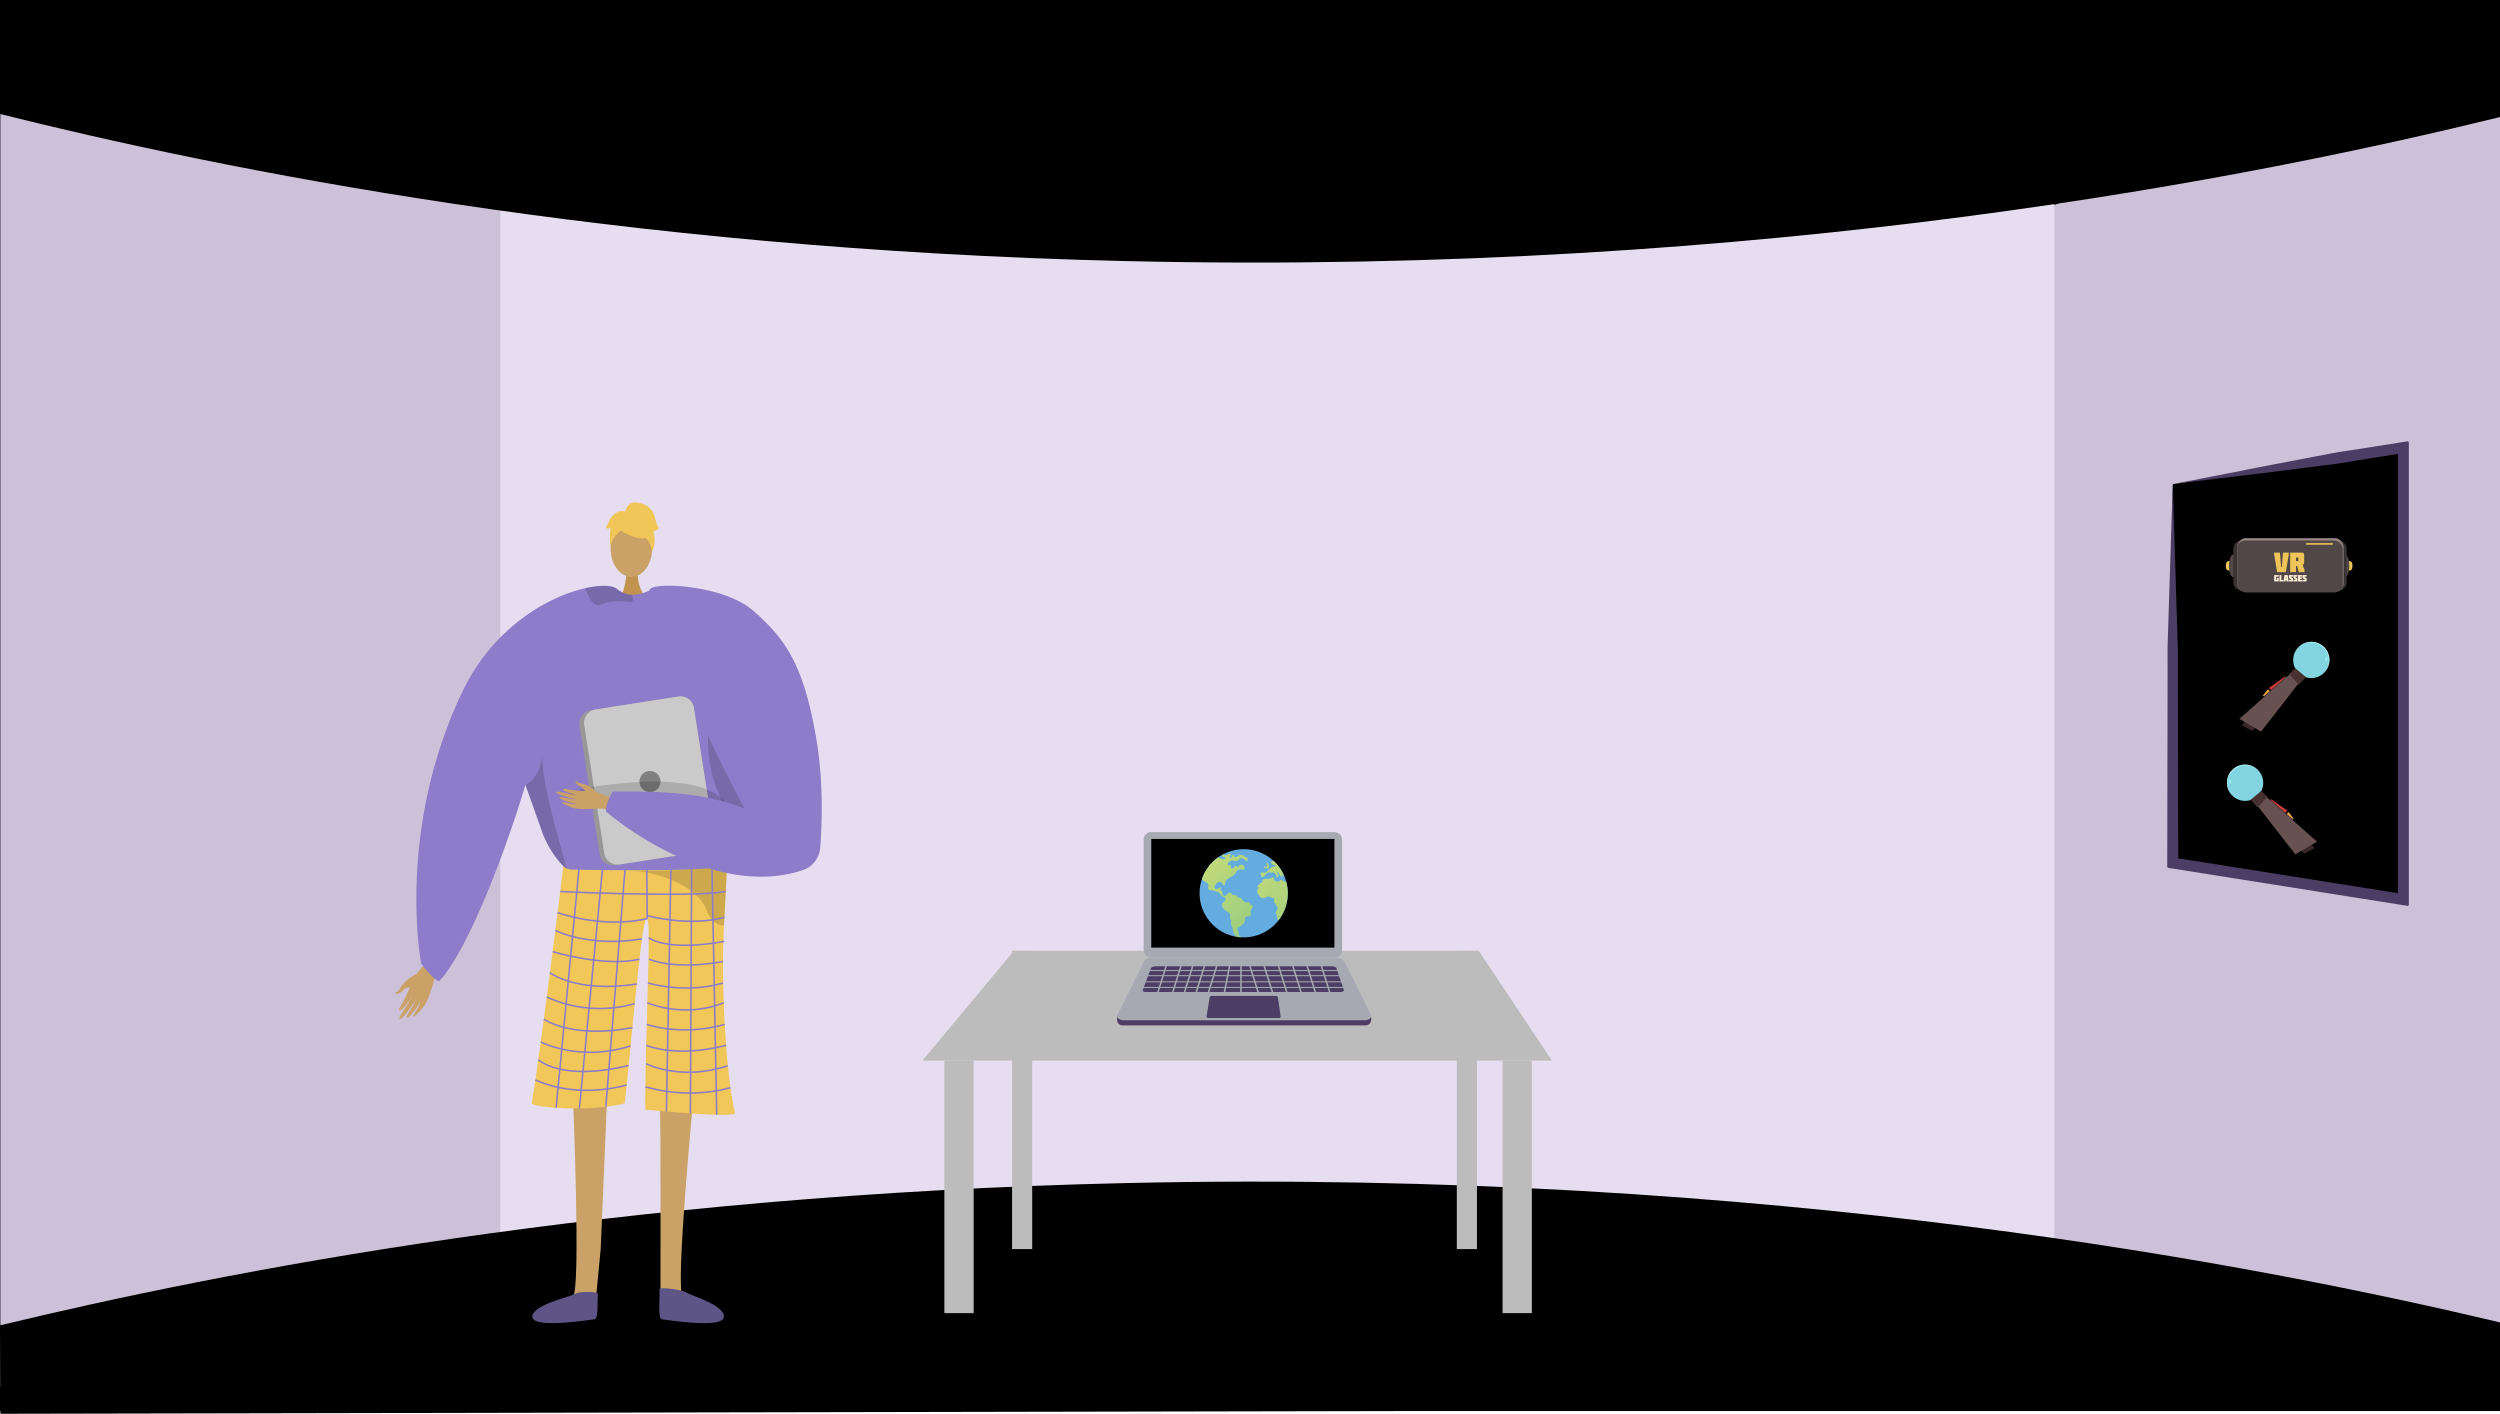 <svg xmlns="http://www.w3.org/2000/svg" xmlns:xlink="http://www.w3.org/1999/xlink" width="1366" height="772.5" viewBox="0 0 1366 772.5"><defs><style>.a,.s{fill:none;}.b{fill:#000;}.c{fill:#ccc1d8;}.d{fill:#e6def0;}.e,.f{fill:#caa267;}.e{fill-rule:evenodd;}.g{fill:#c2934e;}.h{fill:#8c7cc9;}.i{fill:#f1c759;}.j{opacity:0.15;}.k{fill:#5e5586;}.l{fill:#5e5587;}.m{opacity:0.3;}.n{opacity:0.5;}.o{fill:#f0c659;}.p{fill:#979797;}.q{fill:#cacaca;}.r{fill:#7f7f7f;}.s{stroke:#8c7cc9;stroke-miterlimit:10;stroke-width:0.861px;}.t{fill:#bcbcbc;}.u{fill:#4b3d64;}.v{fill:#a3add0;}.w{fill:#b35328;}.x{fill:#e9e9e9;}.y{fill:#8e94a0;}.z{fill:#a6a9b2;}.aa{fill:#64acdf;}.ab{clip-path:url(#a);}.ac{fill:url(#b);}.ad{fill:url(#c);}.ae{fill:url(#d);}.af{fill:url(#e);}.ag{fill:url(#f);}.ah{fill:#eaa43f;}.ai{fill:#ce3c3c;}.aj{fill:#3a2727;}.ak{fill:#685251;}.al{fill:#82d5e0;}.am{fill:#9ee9ef;}.an{fill:#c0fbff;}.ao{fill:#473131;}.ap{fill:#eec459;}.aq{fill:#514747;}.ar{fill:#3a3333;}.as{fill:#998884;}.at{fill:#685f5c;}.au{fill:#ffedd7;}</style><clipPath id="a"><circle class="a" cx="24.105" cy="24.105" r="24.105" transform="translate(655.438 463.985)"/></clipPath><linearGradient id="b" x1="0.288" y1="-0.037" x2="1.076" y2="0.932" gradientUnits="objectBoundingBox"><stop offset="0" stop-color="#c2d978"/><stop offset="0.996" stop-color="#98cd81"/></linearGradient><linearGradient id="c" x1="0.132" y1="0.113" x2="1.408" y2="2.131" xlink:href="#b"/><linearGradient id="d" x1="0.102" y1="-0.259" x2="1.293" y2="1.265" xlink:href="#b"/><linearGradient id="e" x1="-1.037" y1="-0.185" x2="2.102" y2="1.404" xlink:href="#b"/><linearGradient id="f" x1="-1.073" y1="-1.404" x2="2.757" y2="3.341" xlink:href="#b"/></defs><rect class="b" width="1366" height="771"/><path class="c" d="M1366,11.037V769.5l-242.228-67.586-32.991-6.263,1.636-558.092L1122.535,112Z"/><path class="c" d="M316.3,126.971,300.245,683.342.2,757.74V7.688l298.845,93.571Z"/><path class="d" d="M697.978,90.571H273.37V707.955h849.165V90.571Z"/><path class="b" d="M0,62.28c121.657,30.38,335.7,73.888,615,80.372,352.972,8.194,622.429-47.1,751-78.7V1.5H0Z"/><path class="b" d="M0,724.184c121.657-29.39,335.7-71.481,615-77.753C967.968,638.5,1237.425,692,1366,722.564v47.19L.2,772.5Z"/><path class="e" d="M227.541,532.25s-6.113,2.682-8.623,7.271c-1.492,2.728-2.194,2.4-2.59,2.811-1.311,1.375,2.3.891,3.964-1.282,1.355-1.765,5.166-1.645,6.323-2.582s3.782-4.045,3.637-5.11S227.541,532.25,227.541,532.25Z"/><path class="e" d="M238.154,521.417c-.623.785-9.685,8.172-12.008,13.115s-5.306,12.512-7.012,14.88c-2.007,2.786-1.057,4.017,1.6.933a53.693,53.693,0,0,0,5.254-7.309c.206-.5-1.448,2.665-3.509,6.015-2.192,3.56-4.788,7.343-4.172,7.783,1.2.852,8.2-9.155,9.118-11.032a52.3,52.3,0,0,1-2.488,4.924c-1.254,2.176-3.042,4.542-2.749,5.24.461,1.1,4.892-3.94,7.322-8.55.188-.028-.134,1.629-3.388,6.911-.327.531-.605,2.083.944.519,3.261-3.294,4.907-4.47,7.161-10.138,2.2-5.528,3.282-12.115,6.086-15.648Z"/><path class="f" d="M379.263,595.932S368.566,706.3,373.115,708.2c8.159,3.462,40.116,14.784,4.884,12.3-18.1,1.091-16.77-2.953-17.053-6.379-.231-2.8.3-101.578-.443-109.259l-.268-2.76Z"/><path class="f" d="M312.931,595.932s4.638,110.373.089,112.272c-8.159,3.462-40.116,14.784-4.884,12.3,18.1,1.091,16.77-2.953,17.053-6.379.231-2.8,2.284-24.047,3.027-31.728.167-1.721,3.714-88.044,3.714-88.044Z"/><path class="g" d="M348.407,311.114s-.942,10.517,5.545,16.333-14.95,0-14.95,0,3.989-10.073,3.094-16.333S348.407,311.114,348.407,311.114Z"/><ellipse class="f" cx="11.342" cy="15.474" rx="11.342" ry="15.474" transform="translate(333.644 284.244)"/><path class="h" d="M418.956,412.3c-.241,3.8-4.169,21.011-9.08,36.31-4.023,12.56-8.717,23.837-12.577,25.4-8.563,3.446-73.215,8.175-86.507,1.835-.31-.233-.646-.483-.965-.758-4.987-4.058-10.4-12.069-13.266-19.573,0-.008-7.641-21.544-9.2-25.929-.018-.043-.026-.078-.043-.112-.052-.173-.112-.336-.173-.491-.017-.061-.043-.112-.06-.173-8.046,27.472-29.453,87.808-46.768,106.924-1.818,2.007-10.183-9.252-10.183-9.252s-13.981-72.2,22.493-148.5c17.169-35.914,47.811-52.3,67.374-56.649,8.468-1.887,14.86-1.517,17.2.5a12.678,12.678,0,0,0,7.916,3.076,17.181,17.181,0,0,0,4.446-.4,22.147,22.147,0,0,0,4.712-1.6c.723-.336,1.145-.577,1.145-.577a45.992,45.992,0,0,1,11.975.715C411.651,331.707,419.352,405.922,418.956,412.3Z"/><path class="i" d="M307.829,473.3a6.991,6.991,0,0,0,3.968,1.831c9.324.183,49.592.873,71.437-.383,7.707-.444,13.12-1.128,14.07-2.167,0,0,0,.031-.006.088-.057,1.2-.748,14.989-1.718,33.059-1.914,35.67,1.773,86.757,6.081,102.264.929,3.347-49.1-1.723-49.1-1.723-.14-36.811,3.353-101.435,1.1-104.331-2.744-3.524-7.194,53.319-12.3,100.885-19.813,5.169-51.188,2.03-50.826,0C294.84,578.7,307.829,473.3,307.829,473.3Z"/><path class="j" d="M287.087,428.81c.018.061.043.112.061.173.06.155.12.318.172.491.017.034.026.069.043.112,1.559,4.385,9.2,25.921,9.2,25.929,2.869,7.5,8.279,15.515,13.267,19.573-3.386-12.259-13.939-47.794-13.534-62.111C294.281,426.777,287.087,428.8,287.087,428.81Z"/><path class="j" d="M390.59,377.472s-21.426,63.958,38.018,91.121l1.208.8-.307-15.043s-28.01-39.087-28.116-40.093S390.59,377.472,390.59,377.472Z"/><path class="j" d="M345.862,327.452c.034,1.025-.508,1.7-2.154,1.473-5.134-.7-10.932-.551-15.144,1.378a3.576,3.576,0,0,1-3.463-.146c-2.7-1.577-4.368-6.28-5.031-8.365a1.424,1.424,0,0,1-.069-.456c8.468-1.887,14.86-1.517,17.2.5a12.678,12.678,0,0,0,7.916,3.076A6.971,6.971,0,0,1,345.862,327.452Z"/><path class="k" d="M326.714,707.06c.211-1.594-11.128-1.445-12.411-.15s-23.88,5.957-23.432,12.668,31.764,1.434,34,1.276S326.3,710.191,326.714,707.06Z"/><path class="l" d="M360.311,704.475c-.211-1.593,13.361.429,14.645,1.723s21.041,6.669,20.593,13.38-31.764,1.434-34,1.276S360.725,707.607,360.311,704.475Z"/><g class="m"><path d="M345.006,475.488l-.449-.038S344.716,475.462,345.006,475.488Z"/><path class="n" d="M345.006,475.488c12,.957,38.228-.739,38.228-.739,7.707-.444,13.12-1.128,14.07-2.167,0,0,0,.031-.006.088-.057,1.2-.748,14.989-1.718,33.059a8.938,8.938,0,0,1-1.261-.146,9.818,9.818,0,0,1-6.35-4.513,21.777,21.777,0,0,1-2.47-5.157C376.552,478.889,348.85,475.833,345.006,475.488Z"/></g><path class="o" d="M340.724,290.836s19.634,10.886,13.807-6.592C350.5,272.151,327.333,283.044,340.724,290.836Z"/><path class="o" d="M343.57,286.661s-10.986,6.518-9.926,13.057c0,0-2.422-19.523,8.5-20.013s15.152.563,14.182,21.207C356.327,300.912,353.153,284.491,343.57,286.661Z"/><path class="o" d="M341.669,279.832s.551-6.083,6.582-5.222,8.614,4.308,9.476,7.754,1.722,6.03,2.584,6.03c0,0-2.584,2.584-3.446,1.723,0,0,2.236,6.2-.6,11.281,0,0-1.118-7.836-5.425-8.7S341.669,279.832,341.669,279.832Z"/><path class="o" d="M342.22,279.779s-4.307-2.584-8.614,3.446l-2.585,5.169s.862.861,2.585,0c0,0-.785,6.069.038,9.495l2.546-10.357Z"/><path class="p" d="M316.67,396.558l10.923,69.975a7.474,7.474,0,0,0,8.528,6.229l47.759-7.46a2.507,2.507,0,0,0,.336-.069,7.447,7.447,0,0,0,5.884-8.46L379.177,386.8a7.462,7.462,0,0,0-8.529-6.219L325.1,387.685l-2.214.344A7.462,7.462,0,0,0,316.67,396.558Z"/><path class="q" d="M319.22,396.144l10.923,69.976a7.461,7.461,0,0,0,8.528,6.22l45.545-7.107a7.447,7.447,0,0,0,5.884-8.46L379.177,386.8a7.462,7.462,0,0,0-8.529-6.219L325.1,387.685A7.445,7.445,0,0,0,319.22,396.144Z"/><circle class="r" cx="5.765" cy="5.765" r="5.765" transform="translate(349.382 421.281)"/><path class="j" d="M399.68,445.918s1.119-25.722-67.8-17.108,51.687,16.368,51.687,16.368Z"/><path class="e" d="M338.3,438.447c-.816-.274-9.435-5.435-14.108-5.866s-11.661-.627-14.073-1.313c-2.838-.807-3.555.321-.285,1.569a46.06,46.06,0,0,0,7.442,2.107c.468.019-2.577-.39-5.886-1.076-3.518-.729-7.334-1.72-7.508-1.094-.339,1.215,9.794,3.947,11.58,4.14a44.943,44.943,0,0,1-4.707-.57c-2.124-.377-4.558-1.129-5.037-.688-.753.694,4.614,2.8,9.049,3.415.077.143-1.355.368-6.575-.716-.524-.109-1.86.12-.142.914,3.615,1.672,5.046,2.657,10.285,2.821,5.109.159,10.748-.892,14.422.34Z"/><path class="e" d="M326.444,433.041s-3.956-4.155-8.4-4.84c-2.64-.407-2.578-1.072-3.028-1.27-1.494-.658-.048,2.115,2.2,2.827,1.822.578,2.84,3.693,3.936,4.354s4.374,1.872,5.192,1.443S326.444,433.041,326.444,433.041Z"/><path class="h" d="M412,334.051c16.227,14.518,27.454,28,34.458,72.362,3.554,22.505,2.628,45.011,1.7,56.879a14.022,14.022,0,0,1-9.637,12.193c-50.84,16.769-106.683-31.472-106.683-31.472-2.911-1.084,2.95-11.465,2.95-11.465,28.106-.292,49.643.57,72.04,9.184-.113-.053-22.018-41.2-24.982-52.548-7.763-29.767-33.317-55.527-26.7-67.194C357.427,317.955,395.63,319.406,412,334.051Z"/><line class="s" x1="12.705" y2="132.855" transform="translate(303.873 472.431)"/><line class="s" x1="12.609" y2="130.541" transform="translate(316.579 475.088)"/><line class="s" x1="10.486" y2="129.629" transform="translate(331.028 475.088)"/><line class="s" x2="0.27" y2="26.851" transform="translate(353.385 475.088)"/><line class="s" x1="2.433" y2="132.255" transform="translate(364.129 475.088)"/><line class="s" x1="0.678" y2="133.365" transform="translate(377.223 475.005)"/><line class="s" x2="2.565" y2="134.131" transform="translate(389.045 475.005)"/><path class="s" d="M306.111,487.122s71.547,3.377,90.451,0"/><path class="s" d="M353.655,501.939c-25.034,5.67-48.99-3.294-48.99-3.294"/><path class="s" d="M353.385,500.245s22.592,6.348,42.436.987"/><path class="s" d="M303.434,508.382s18.041,9.445,47.343,4.63"/><path class="s" d="M301.957,519.977s28.074,8.571,47.433,4.16"/><path class="s" d="M300.476,531.5s14.3,11.209,47.448,6.181"/><path class="s" d="M298.753,544.747a69.555,69.555,0,0,0,48.085,3.622"/><path class="s" d="M297.15,556.885s15.441,10.961,48.391,4.594"/><path class="s" d="M295.474,569.329s21.312,11.14,49.083,2.14"/><path class="s" d="M294.133,579.04s12.574,12.093,49.36,3.128"/><path class="s" d="M292.553,590.063s20.331,10.711,49.854,2.79"/><path class="s" d="M354.412,512.371s9.438,7.794,41.409,2.008"/><path class="s" d="M354.66,524.1s13.244,6.176,40.4,1.3"/><path class="s" d="M354.014,537.118s20.45,6.16,41.05,0"/><path class="s" d="M353.719,547.914s19.88,8.837,41.741,0"/><path class="s" d="M353.385,559.766s18.926,6.642,42.624,0"/><path class="s" d="M353.079,571.15s15.954,7.157,43.677,0"/><path class="s" d="M353.079,581.221s18.942,9.761,44.64,1.037"/><path class="s" d="M352.624,593.811a87.575,87.575,0,0,0,46.5.538"/><path class="t" d="M848,579.5H504l50-60H808Z"/><rect class="t" width="16" height="138" transform="translate(516 579.5)"/><rect class="t" width="11" height="163" transform="translate(553 519.5)"/><rect class="t" width="11" height="163" transform="translate(796 519.5)"/><rect class="t" width="16" height="138" transform="translate(821 579.5)"/><path class="b" d="M1187.78,264.44l50.4-8,16-2.53,58.17-9.24h.11a.717.717,0,0,1,.72.72v245.3a.717.717,0,0,1-.72.72.41.41,0,0,1-.11-.01l-58.17-9.24-16-2.53-50.4-8a.719.719,0,0,1-.6-.71V265.15A.719.719,0,0,1,1187.78,264.44Z"/><path class="u" d="M1218.19,258.5l15.92-3.16,15.76-3,15.67-3c5.23-1,10.44-2.06,15.7-2.83s10.51-1.6,15.76-2.44l15.71-2.5,2.64-.42h.11a.717.717,0,0,1,.72.72V494.23a.717.717,0,0,1-.72.72.41.41,0,0,1-.11-.01l-2.64-.42-126-20-1.93-.31a.719.719,0,0,1-.6-.71v-2l.2-104.5c0-4.36-.06-8.75,0-13.09s.26-8.61.38-12.91l.8-25.68,1.61-50.21a.706.706,0,0,1,.58-.68C1197.75,262.5,1207.86,260.5,1218.19,258.5Zm-29.37,58.71.8,26.07c.12,4.36.31,8.71.38,13s0,8.52,0,12.79l.19,100.52a.722.722,0,0,1-1.26.47h0a.722.722,0,0,1,.66-1.17l122.54,19.45a.715.715,0,0,1,.58.83.761.761,0,0,1-.23.42l-1.1.94a.723.723,0,0,1-1.01-.09.707.707,0,0,1-.17-.46V246.09a.723.723,0,0,1,.72-.72.707.707,0,0,1,.46.17l1.1.94a.726.726,0,0,1,.07,1.02.678.678,0,0,1-.42.23l-14.21,2.26c-5.25.82-10.5,1.66-15.74,2.56s-10.53,1.48-15.8,2.17l-15.83,2-15.75,2-15.62,1.89c-10.26,1.25-20.75,2.46-31.34,3.84a.727.727,0,0,0-.63.74Z"/><path class="v" d="M692.836,458.487a1.611,1.611,0,1,0-1.6,1.605A1.611,1.611,0,0,0,692.836,458.487Z"/><path class="w" d="M627.114,498.519h0a.4.4,0,0,1-.235-.511l.323-.878.746.274-.323.879A.4.4,0,0,1,627.114,498.519Z"/><path class="w" d="M631.272,500.05h0a.4.4,0,0,1-.236-.511l.324-.878c.022-.059.743.283.743.283l-.321.87A.4.4,0,0,1,631.272,500.05Z"/><path class="x" d="M627.034,498.347h0a.4.4,0,0,1-.236-.511l.354-.961a.4.4,0,0,1,.511-.236h0a.4.4,0,0,1,.235.51l-.354.962A.4.4,0,0,1,627.034,498.347Z"/><path class="x" d="M631.184,499.875h0a.4.4,0,0,1-.236-.511l.354-.961a.4.4,0,0,1,.51-.236h0a.4.4,0,0,1,.236.51l-.354.962A.4.4,0,0,1,631.184,499.875Z"/><rect class="y" width="2.607" height="1.69" transform="translate(626.033 507.523) rotate(20.217)"/><rect class="y" width="2.607" height="1.69" transform="translate(627.148 504.728) rotate(20.217)"/><path class="u" d="M746,560.268H613.585a2.943,2.943,0,0,1-3.18-2.9v-1.984L624.9,528.6a4.612,4.612,0,0,1,4.131-2.562H730.357c1.891,0,6.061,3.724,6.906,5.416L749.22,555.83v.875C749.249,559.244,747.608,560.268,746,560.268Z"/><path class="z" d="M746.007,557.464H613.6c-1.47,0-3.89-1.289-2.981-2.875L624.91,525.8a4.613,4.613,0,0,1,4.132-2.561H730.369a4.99,4.99,0,0,1,4.465,2.76l14.15,28.315C749.976,556.116,747.62,557.464,746.007,557.464Z"/><rect class="z" width="108.434" height="68.519" rx="3.964" transform="translate(624.889 454.667)"/><rect class="b" width="100.069" height="59.372" transform="translate(629.052 458.404)"/><path class="u" d="M698.995,556.218H659.979a.7.7,0,0,1-.694-.814l1.645-10.277a1.142,1.142,0,0,1,1.128-.962h35.191a1,1,0,0,1,.993.859l1.508,10.335A.762.762,0,0,1,698.995,556.218Z"/><path class="u" d="M732.257,542.045H626.249c-1.176,0-2.073-.452-1.887-.951l4.47-12c.241-.647,1.541-1.123,3.066-1.123h95.614c1.355,0,2.505.427,2.7,1l4.1,12.065C734.47,541.573,733.506,542.045,732.257,542.045Z"/><rect class="z" width="110.548" height="0.558" transform="translate(624.058 530.041)"/><rect class="z" width="110.548" height="0.558" transform="translate(624.058 532.832)"/><rect class="z" width="110.548" height="0.558" transform="translate(624.058 536.182)"/><rect class="z" width="110.548" height="0.558" transform="translate(624.058 539.253)"/><rect class="z" width="0.837" height="18.425" transform="translate(637.447 525.593) rotate(17.439)"/><rect class="z" width="0.837" height="18.425" transform="translate(645.542 525.593) rotate(17.439)"/><rect class="z" width="0.837" height="18.425" transform="translate(651.963 525.593) rotate(17.439)"/><rect class="z" width="0.837" height="18.425" transform="translate(658.384 525.593) rotate(17.439)"/><rect class="z" width="0.837" height="18.425" transform="translate(665.084 525.593) rotate(17.439)"/><rect class="z" width="0.837" height="18.425" transform="translate(671.882 525.384) rotate(10.978)"/><rect class="z" width="0.837" height="18.425" transform="translate(677.657 525.295)"/><rect class="z" width="0.837" height="18.425" transform="translate(720.978 525.844) rotate(-17.439)"/><rect class="z" width="0.837" height="18.425" transform="translate(713.161 525.844) rotate(-17.439)"/><rect class="z" width="0.837" height="18.425" transform="translate(705.344 525.844) rotate(-17.439)"/><rect class="z" width="0.837" height="18.425" transform="translate(697.528 525.844) rotate(-17.439)"/><rect class="z" width="0.837" height="18.425" transform="translate(689.711 525.844) rotate(-17.439)"/><rect class="z" width="0.837" height="18.425" transform="translate(681.895 525.844) rotate(-17.439)"/><circle class="aa" cx="24.105" cy="24.105" r="24.105" transform="translate(655.438 463.985)"/><g class="ab"><path class="ac" d="M677.795,512.333a3.5,3.5,0,0,1-2.844-1.276,5.951,5.951,0,0,1-1.265-2.934,5.464,5.464,0,0,0-.367-1.54,8.376,8.376,0,0,1-.589-1.062c-.216-.671.1-1.4,0-2.1s-.6-1.322-.657-2.036c-.052-.648.268-1.312.081-1.934-.233-.778-1.115-1.113-1.829-1.5a5.974,5.974,0,0,1-2.394-2.4,2.079,2.079,0,0,1-.314-1.227c.1-.731.787-1.2,1.336-1.7s1.024-1.32.605-1.927c-.343-.5-1.066-.513-1.6-.8-.863-.463-1.156-1.59-1.947-2.168a3.844,3.844,0,0,0-1.115-.5l-.689-.223a12.9,12.9,0,0,0-2.037-.54,5.479,5.479,0,0,1-1.322-.266,1.2,1.2,0,0,1-.8-1,4.942,4.942,0,0,1,.3-1.054,2,2,0,0,0-.963-1.886c-.605-.439-1.324-.706-1.908-1.172a3.525,3.525,0,0,1-1.294-2.888l.029,0a24.024,24.024,0,0,1,4.521-7.795c.979-1.188,2.284-2.379,3.819-2.256,1.5.12,2.754,1.485,4.252,1.356a1.01,1.01,0,0,0,.679-.284.49.49,0,0,0,0-.676.829.829,0,0,0-.456-.136,1.432,1.432,0,0,1-1.006-.45.635.635,0,0,1,.174-.958c.353-.134.7.173,1.062.292,1.117.372,2.225-1.117,3.345-.757.215.338-.1.753-.381,1.038s-.554.751-.282,1.044c.247.265.716.082.921-.218s.268-.677.472-.977.671-.488.921-.225c.209.22.119.594.27.857a.734.734,0,0,0,.842.257,2.88,2.88,0,0,0,.812-.481,2.949,2.949,0,0,1,3.3-.344c.481.342.848.925,1.435.988a1.908,1.908,0,0,1,.52.055c.349.144.387.619.334.992-.058.411-.259.906-.674.923a.958.958,0,0,1-.654-.351c-.67-.649-1.49-1.41-2.394-1.18-.841.215-1.282,1.209-2.1,1.488-.942.319-1.954-.421-2.938-.267a3.092,3.092,0,0,0-1.612,1.02c-.393.4-.767,1.079-.343,1.442s1.342-.013,1.537.522c.084.234-.06.488-.048.736a.753.753,0,0,0,.884.616,1.4,1.4,0,0,0,.923-.733c.163-.28.321-.63.64-.686.462-.08.783.526,1.25.566.516.044.8-.574,1.2-.9a1.459,1.459,0,0,1,1.541-.113,2.243,2.243,0,0,1,1.033,1.218.971.971,0,0,1-.124,1.1,1,1,0,0,1-.559.172c-1.069.077-2.266-.233-3.133.4-.63.458-.867,1.272-1.314,1.91-.761,1.087-2.079,1.6-3.234,2.257s-2.3,1.715-2.242,3.041c.015.317.081.691-.154.9-.258.236-.693.074-.912-.2s-.317-.624-.523-.906a1.821,1.821,0,0,0-2.108-.486,3.53,3.53,0,0,0-1.65,1.582,2.44,2.44,0,0,0-.4,1.194,1.085,1.085,0,0,0,.621,1.025c.9.342,1.722-.957,2.674-.817a.424.424,0,0,1,.259.118c.348.393-.713,1.067-.295,1.386a.912.912,0,0,0,.37.094.841.841,0,0,1,.564.712c.056.317.011.642.037.962a1.384,1.384,0,0,0,1.1,1.327c1.015.09,1.51-1.28,2.449-1.676a1.451,1.451,0,0,1,1.637.4c.207.251.339.584.628.733.458.236,1.033-.121,1.522.041s.671.728,1.055,1.055c.569.485,1.479.372,2.054.851a4,4,0,0,1,.613.8,3.118,3.118,0,0,0,1.893,1.233c.621.115,1.545-.233,2.018.318.251.293.261.77.584.983a5.554,5.554,0,0,0,.608.219,1.014,1.014,0,0,1,.325,1.27,12.214,12.214,0,0,1-.737,1.234,2.594,2.594,0,0,0-.289,1.389c.047.62.3,1.313-.069,1.814-.6.82-2.168.2-2.761,1.028-.3.421-.175,1-.2,1.515a3.4,3.4,0,0,1-1.2,2.256,14.459,14.459,0,0,1-2.158,1.481c-.459.288-.963.707-.9,1.244.05.4.405.686.575,1.051a3.717,3.717,0,0,1,.143,1.448c.019.489.219,1.054.692,1.183.269.074.68.089.668.368a1.371,1.371,0,0,1-.558.488"/><path class="ad" d="M696.829,468.959a2.348,2.348,0,0,1-1.532,1.7,2.22,2.22,0,0,0-.745.3c-.209.17-.295.532-.084.7s.61.043.755.277c.088.144.018.339.086.493.2.463,1.034-.129,1.4.224.241.233.014.666-.3.79a6.342,6.342,0,0,1-.991.146,2.674,2.674,0,0,0-1.169.756l-1.963,1.835a2.415,2.415,0,0,1-.748.536,3.418,3.418,0,0,1-1.419.029,1.291,1.291,0,0,0-1.259.5c-.262.493.083,1.078.415,1.527.2.276.475.582.818.549s.556-.406.748-.705a6.737,6.737,0,0,1,1.511-1.513,1.82,1.82,0,0,1,.98-.5c.409-.023.793.232,1.2.215.365-.016.727-.247,1.074-.134a1.163,1.163,0,0,1,.339.2l.833.643c.41.316.869.77.717,1.266-.076.248-.3.515-.15.728s.531.061.649-.185.111-.541.251-.774l.6.626a5,5,0,0,0-1.124-2.4.649.649,0,0,1,.832.146,3.074,3.074,0,0,1,.453.8,3.2,3.2,0,0,0,1.012,1.184.489.489,0,0,0,.295.117c.264-.015.336-.366.353-.63s.17-.613.426-.545a2.438,2.438,0,0,0,1,1.388,1.651,1.651,0,0,0,1.661.078c.9-.518.933-1.795.735-2.812a8.507,8.507,0,0,0-2.12-4.4c-1.16-1.178-3.34-3.518-4.951-3.152"/><path class="ae" d="M705.077,482.3c-.9-.925-2.6-.062-3.7-.726-.311-.187-.546-.482-.855-.673a.8.8,0,0,0-1,.031,2.585,2.585,0,0,0-.164.261c-.414.636-1.369.49-2.094.269-.5-.154-1.1-.425-1.13-.95-.009-.191.066-.381.038-.569-.066-.454-.676-.614-1.11-.464s-.78.486-1.206.656a5.629,5.629,0,0,1-2.24.054c-.754-.02-1.659.3-1.787,1.043a2.39,2.39,0,0,1-.093.607,1.163,1.163,0,0,1-.5.446,6.884,6.884,0,0,0-2.362,2.39c.187.29.8.025.908.354.061.192-.146.35-.3.482-.7.6-.55,1.722-.219,2.583a4.944,4.944,0,0,0,1.323,2.035,2.528,2.528,0,0,0,2.279.588,7.853,7.853,0,0,0,1.318-.67,1.642,1.642,0,0,1,1.421-.153c.311.148.531.448.846.588.615.275,1.576-.023,1.834.6.18.433-.219.891-.233,1.36a1.822,1.822,0,0,0,.6,1.149,5.644,5.644,0,0,1,1.14,1.832,2.642,2.642,0,0,1-.109,2.107c-.3.544-.871,1.116-.6,1.675a4.139,4.139,0,0,0,.43.53c.432.606.068,1.493.374,2.172.17.376.527.645.679,1.028a3.44,3.44,0,0,1,.1,1.14,1.041,1.041,0,0,0,.506.966,1.069,1.069,0,0,0,.879-.13,4.99,4.99,0,0,0,2.057-2.27,21.4,21.4,0,0,0,1.065-2.924c1.434-4.373,3.792-8.418,5-12.858a5.159,5.159,0,0,0,.108-3.18,2.041,2.041,0,0,0-2.573-1.291"/><path class="af" d="M693.245,474.11a1.2,1.2,0,0,1-.351.58.417.417,0,0,1-.6-.071.6.6,0,0,1-.053-.234l-.228-2.617a.44.44,0,0,1,.011-.191.309.309,0,0,1,.429-.118.893.893,0,0,1,.322.377c.45.789.9,1.788.407,2.551"/><path class="ag" d="M691.339,473.381a.581.581,0,1,0,.545.6.623.623,0,0,0-.978-.469"/></g><path class="ah" d="M1250.432,443.7l-1.913,1.81,3.112,2.214,1.643-.46Z"/><path class="ai" d="M1241.068,436.747l-2.833,2.679,8.152,6.754,3.484-3.188Z"/><path class="aj" d="M1255.133,453.359l-5.072,4.8,9.06,8.3,5.666-3.114Z"/><path class="aj" d="M1253,447.845,1240.411,436.8l-.941,1.2,12.588,11.045Z"/><path class="ak" d="M1231.318,437.5l22.866,29.352,11.828-6.987-30.5-26.99Z"/><path class="al" d="M1217.04,429.7a9.891,9.891,0,1,0,7.7-11.68A9.891,9.891,0,0,0,1217.04,429.7Z"/><path class="am" d="M1218.533,428.6c.323-.009.569-.643.549-1.416s-.3-1.394-.619-1.385-.569.642-.549,1.416"/><path class="an" d="M1217.327,430.01a9.889,9.889,0,0,1,16.826-8.837,9.889,9.889,0,1,0-14.563,13.376A9.853,9.853,0,0,1,1217.327,430.01Z"/><path class="ao" d="M1235.5,432.2l-5.808,4.835,3.874,4.215,5.333-5.954Z"/><path class="ah" d="M1239.18,376.611l1.913,1.81-3.111,2.214-1.643-.46Z"/><path class="ai" d="M1248.545,369.654l2.833,2.679-8.152,6.754-3.484-3.188Z"/><path class="aj" d="M1234.48,386.267l5.072,4.8-9.06,8.3-5.666-3.114Z"/><path class="aj" d="M1236.614,380.753l12.588-11.045.941,1.2-12.588,11.045Z"/><path class="ak" d="M1258.295,370.41l-22.866,29.352-11.829-6.987,30.5-26.99Z"/><path class="al" d="M1272.572,362.605a9.891,9.891,0,1,1-7.7-11.681A9.891,9.891,0,0,1,1272.572,362.605Z"/><path class="am" d="M1271.079,361.507c-.322-.009-.568-.643-.549-1.416s.3-1.394.619-1.385.569.642.55,1.416"/><path class="an" d="M1272.285,362.918a9.889,9.889,0,0,0-16.826-8.837,9.889,9.889,0,1,1,14.563,13.376A9.852,9.852,0,0,0,1272.285,362.918Z"/><path class="ao" d="M1254.115,365.109l5.808,4.835-3.874,4.215-5.333-5.954Z"/><path class="ap" d="M1280.56,309.162a2.5,2.5,0,0,0,2.4,2.584c1.326,0,2.4.111,2.4-2.584s-1.076-2.582-2.4-2.582A2.5,2.5,0,0,0,1280.56,309.162Z"/><path class="aq" d="M1278.864,309.162c0,3.435,1.076,6.218,2.4,6.218s2.4-2.783,2.4-6.218-1.076-6.217-2.4-6.217S1278.864,305.728,1278.864,309.162Z"/><path class="ap" d="M1221.009,309.162a2.5,2.5,0,0,0-2.4-2.582c-1.327,0-2.4-.112-2.4,2.582s1.076,2.584,2.4,2.584A2.5,2.5,0,0,0,1221.009,309.162Z"/><path class="aq" d="M1222.7,309.162c0-3.434-1.076-6.217-2.4-6.217s-2.4,2.783-2.4,6.217,1.076,6.218,2.4,6.218S1222.7,312.6,1222.7,309.162Z"/><path class="ar" d="M1282.206,300.085v17.87a4.618,4.618,0,0,1-2.314,4.15,2.984,2.984,0,0,1-1.1.367.066.066,0,0,0-.055.019h-.2a.912.912,0,0,1-.22.018h-37.3a4.038,4.038,0,0,1-3.747-3.379,4.89,4.89,0,0,1-.147-1.175v-17.87c0-2.516,1.745-4.554,3.894-4.554h37.3a1.061,1.061,0,0,1,.238.018h.165a3.555,3.555,0,0,1,.423.092A4.447,4.447,0,0,1,1282.206,300.085Z"/><path class="ar" d="M1265.383,300.085v17.87a4.945,4.945,0,0,1-.146,1.175,4.038,4.038,0,0,1-3.747,3.379h-37.281s-.019.019-.019,0h-.018a4.672,4.672,0,0,1-.514-.037,3.577,3.577,0,0,1-1.6-.715,4.717,4.717,0,0,1-1.763-3.8v-17.87a4.421,4.421,0,0,1,3.177-4.481l.386-.055a2.028,2.028,0,0,1,.33-.018h37.3C1263.639,295.531,1265.383,297.569,1265.383,300.085Z"/><path class="aq" d="M1280.5,299.057v19.651a5.763,5.763,0,0,1-.037.587c0,.055-.018.111-.018.147s0,.074-.019.092c-.018.11-.036.2-.055.313-.018.073-.036.128-.055.183-.018.073-.036.147-.055.2,0,.018-.018.036-.018.055-.019.037-.019.055-.037.092a2.207,2.207,0,0,1-.2.478c0,.017,0,.017-.018.036a.881.881,0,0,1-.092.184v.018a3.878,3.878,0,0,1-.808,1.083,1.461,1.461,0,0,1-.294.294,1.488,1.488,0,0,1-.276.221c-.018.018-.018.037-.036.037v.018a3.807,3.807,0,0,1-.588.349l-.018.018c-.221.111-.441.2-.68.3.061-.028.115-.067.175-.1a4.931,4.931,0,0,1-1.883.408h-48.043a4.937,4.937,0,0,1-1.884-.408c.06.029.115.068.176.1-.239-.093-.459-.184-.68-.3l-.018-.018a5.225,5.225,0,0,1-.624-.4,2.042,2.042,0,0,1-.239-.184,2.722,2.722,0,0,1-.331-.331,3.376,3.376,0,0,1-.349-.366,4.877,4.877,0,0,1-.459-.717c-.036-.073-.073-.147-.11-.238a5.443,5.443,0,0,1-.239-.57c-.018-.019-.018-.055-.036-.091l-.111-.387a1.434,1.434,0,0,1-.036-.275c-.019-.018-.019-.055-.019-.092a4.853,4.853,0,0,1-.055-.734V299.057a4.953,4.953,0,0,1,.095-.922l0,0a2.761,2.761,0,0,1,.092-.423,2.117,2.117,0,0,1,.165-.477,2.736,2.736,0,0,1,.147-.331,2.553,2.553,0,0,1,.2-.385,3.788,3.788,0,0,1,.221-.368,5.491,5.491,0,0,1,.514-.606c.128-.128.257-.257.385-.367a4.172,4.172,0,0,1,.588-.4,3.9,3.9,0,0,1,.551-.294h.018a2.084,2.084,0,0,1,.294-.129c.055-.018.11-.037.166-.054a1.017,1.017,0,0,1,.257-.074c.073-.018.165-.056.257-.074a.072.072,0,0,0,.055-.017.765.765,0,0,0,.2-.038,1.643,1.643,0,0,0,.294-.036,4.646,4.646,0,0,1,.514-.019h48.043a5.135,5.135,0,0,1,1.065.11,4.118,4.118,0,0,1,.515.148,4.913,4.913,0,0,1,.477.183,4.808,4.808,0,0,1,1.065.643,3.535,3.535,0,0,1,.533.514A4.851,4.851,0,0,1,1280.5,299.057Z"/><rect class="ap" width="14.669" height="0.868" transform="translate(1260.026 296.756)"/><path class="as" d="M1275.487,294.042h-48.048a5.017,5.017,0,0,0-4.928,4.089,5.013,5.013,0,0,1,4.5-2.817h48.048a5.016,5.016,0,0,1,5.016,5.016v19.643a5.058,5.058,0,0,1-.089.928,4.993,4.993,0,0,0,.513-2.2V299.058A5.016,5.016,0,0,0,1275.487,294.042Z"/><path class="at" d="M1222.776,318.843V299.2a5.017,5.017,0,0,1,5.016-5.017h48.047a4.986,4.986,0,0,1,1.7.3,4.991,4.991,0,0,0-2.056-.444h-48.048a5.017,5.017,0,0,0-5.017,5.016V318.7a5.014,5.014,0,0,0,3.314,4.714A5.012,5.012,0,0,1,1222.776,318.843Z"/><path class="at" d="M1280.15,318.843V299.2a5.017,5.017,0,0,0-5.017-5.017h-48.047a4.98,4.98,0,0,0-1.7.3,4.991,4.991,0,0,1,2.056-.444h48.048a5.016,5.016,0,0,1,5.016,5.016V318.7a5.013,5.013,0,0,1-3.313,4.714A5.014,5.014,0,0,0,1280.15,318.843Z"/><path class="ap" d="M1242.588,302.8v-.868h3.178l.656,8h.365l.656-8h3.178v.868L1249,312.6h-4.8Z"/><path class="ap" d="M1257.733,301.937a1.246,1.246,0,0,1,1.268,1.326v4.189a1.308,1.308,0,0,1-.845,1.205l1.005,2.62V312.6h-3.12l-.86-3.322h-.642V312.6h-3.193V301.937Zm-3.194,2.682v2h1.269v-2Z"/><path class="au" d="M1245.1,314.2v.438l-.168.448h-1.287v1.758h.419v-1.183h1.056v2.064h-2.106a.412.412,0,0,1-.424-.438v-2.649a.412.412,0,0,1,.424-.438Z"/><path class="au" d="M1245.5,314.2h1.05v2.644h1.061v.881H1245.5Z"/><path class="au" d="M1249.982,314.2l.473,3.087v.438H1249.4l-.063-.71h-.462l-.068.71h-1.05v-.438l.472-3.087Zm-.723,1.934-.1-1.048h-.116l-.1,1.048Z"/><path class="au" d="M1250.646,315.379v-.74a.412.412,0,0,1,.424-.438h1.831v.433l-.164.453H1251.7v.161l.915.64a.61.61,0,0,1,.285.6v.8a.411.411,0,0,1-.419.438h-1.836v-.881h1.2v-.232l-.916-.634A.617.617,0,0,1,1250.646,315.379Z"/><path class="au" d="M1253.093,315.379v-.74a.412.412,0,0,1,.424-.438h1.831v.433l-.164.453h-1.036v.161l.916.64a.611.611,0,0,1,.284.6v.8a.411.411,0,0,1-.42.438h-1.835v-.881h1.2v-.232l-.916-.634A.617.617,0,0,1,1253.093,315.379Z"/><path class="au" d="M1255.636,317.726V314.2h2.255v.438l-.169.448h-1.036v.393h1.036v.881h-1.036v.484h1.2v.881Z"/><path class="au" d="M1258.082,315.379v-.74a.413.413,0,0,1,.424-.438h1.832v.433l-.164.453h-1.036v.161l.915.64a.61.61,0,0,1,.285.6v.8a.412.412,0,0,1-.419.438h-1.837v-.881h1.2v-.232l-.916-.634A.618.618,0,0,1,1258.082,315.379Z"/></svg>